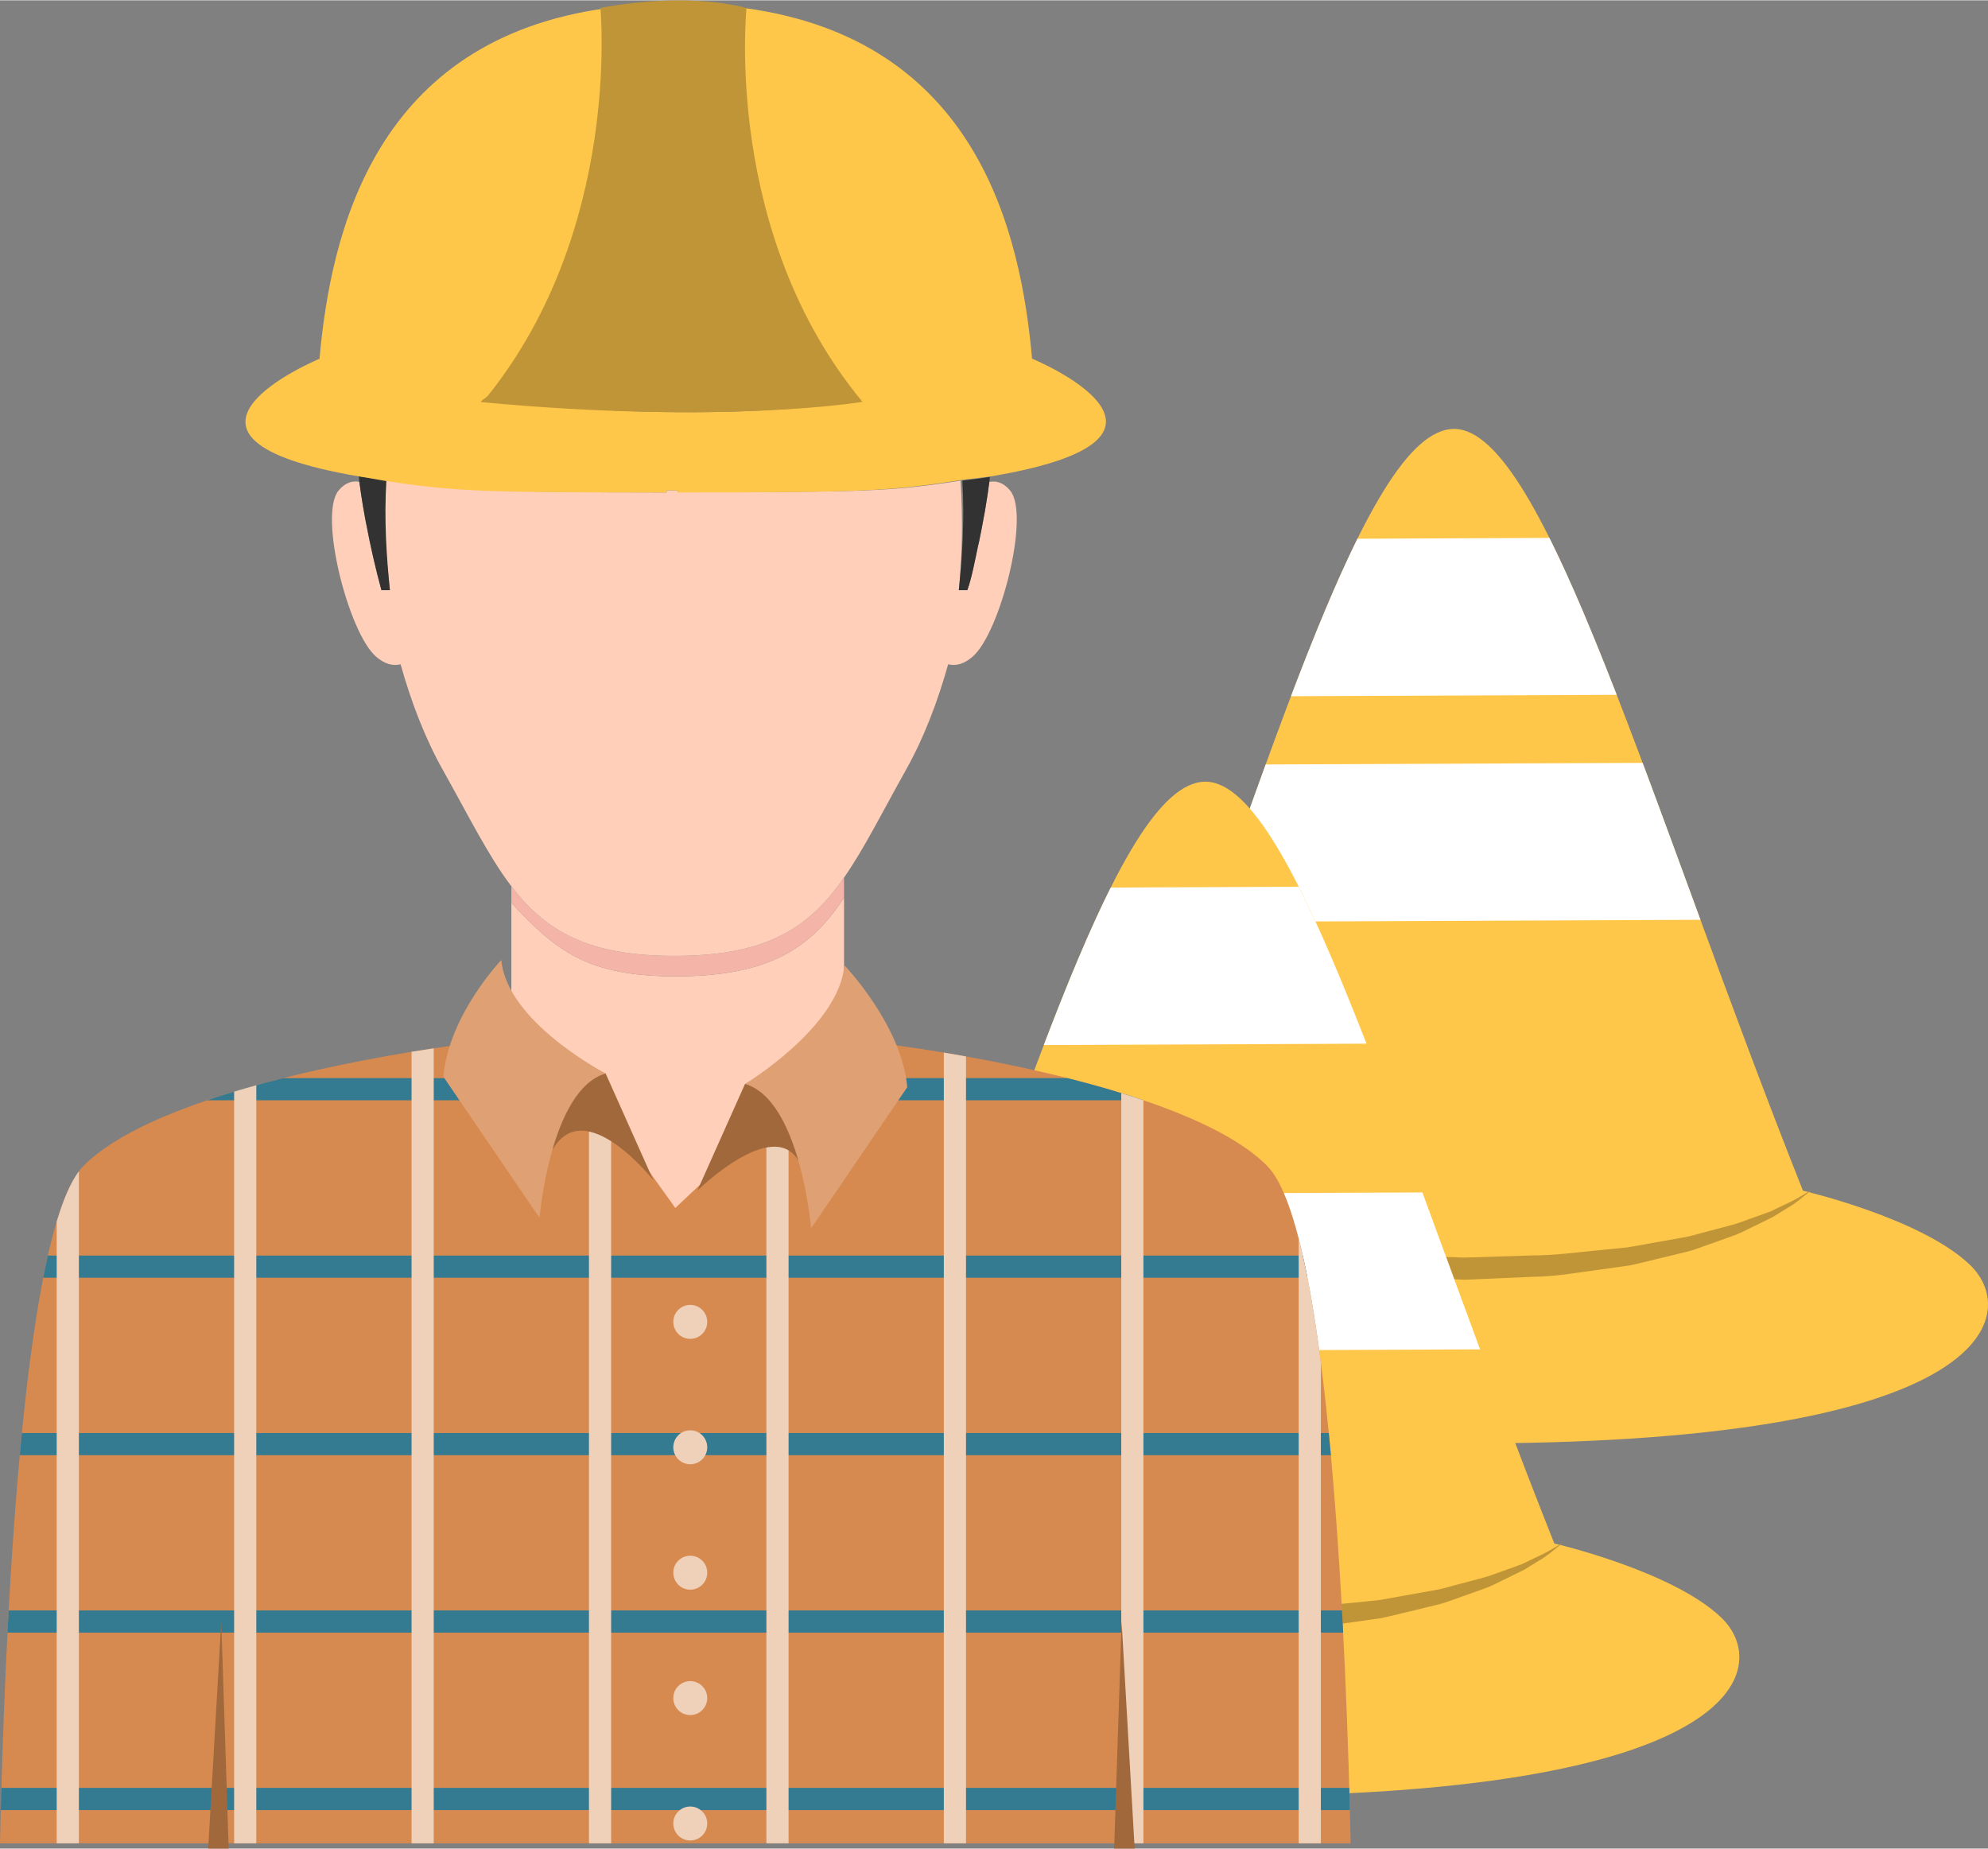 <?xml version="1.0" encoding="UTF-8"?>
<!DOCTYPE svg PUBLIC "-//W3C//DTD SVG 1.1//EN" "http://www.w3.org/Graphics/SVG/1.1/DTD/svg11.dtd">
<!-- Creator: CorelDRAW X7 -->
<svg xmlns="http://www.w3.org/2000/svg" xml:space="preserve" width="1656px" height="1540px" version="1.1" shape-rendering="geometricPrecision" text-rendering="geometricPrecision" image-rendering="optimizeQuality" fill-rule="evenodd" clip-rule="evenodd"
viewBox="0 0 2484981 2310060"
 xmlns:xlink="http://www.w3.org/1999/xlink">
 <rect x="0" y="0" width="2484981" height="2310060" fill="#808080" stroke="none"/>
 <g id="Layer_x0020_1">
  <path fill="#FFC749" d="M2253674 1487813c-191812,-482163 -322317,-951143 -435698,-952119 -113371,-1001 -237975,441611 -424268,948198 0,0 -127511,25281 -197398,77153 -67132,49874 -45894,239524 621209,242589 675361,3048 709002,-161264 645184,-222873 -60785,-58665 -209031,-92944 -209031,-92944l2 -4z"/>
  <path fill="white" d="M1512140 1151777l613405 -2576c-25228,-68780 -49274,-134699 -72289,-196127l-471169 1979c-22278,61221 -45534,127232 -69947,196724z"/>
  <path fill="white" d="M1613736 869741l407119 -1710c-29621,-76181 -57530,-142874 -84099,-196120l-239942 1009c-26323,53183 -53860,119891 -83078,196821z"/>
  <path fill="none" d="M2253674 1487813c-191812,-482163 -322317,-951143 -435698,-952119 -113371,-1001 -237975,441611 -424268,948198 0,0 -127511,25281 -197398,77153 -67132,49874 -45894,239524 621209,242589 675361,3048 709002,-161264 645184,-222873 -60785,-58665 -209031,-92944 -209031,-92944l2 -4z"/>
  <path fill="#BF9537" d="M2264707 1486064c0,0 -638,608 -1885,1802 -1232,1179 -3009,3007 -5658,4994 -5239,4008 -12600,10796 -23456,16896 -5323,3298 -11202,6946 -17618,10905 -6738,3302 -14040,6890 -21829,10716 -7885,3643 -16054,8287 -25149,11797 -9187,3283 -18851,6753 -28944,10366 -10175,3311 -20541,7900 -31759,10606 -11227,2729 -22815,5539 -34750,8440 -11948,2787 -24202,6013 -36830,8648 -12740,1802 -25755,3647 -39003,5500 -26511,3370 -53892,8542 -81973,8677 -28028,1205 -56511,2452 -84987,3687 -28398,-1205 -56789,-2408 -84733,-3589 -27650,-68 -55391,-5112 -82031,-8470 -13305,-1859 -26394,-3673 -39196,-5449 -12671,-2525 -24911,-5767 -36889,-8498 -11919,-2854 -23538,-5624 -34764,-8317 -11245,-2594 -21626,-7183 -31813,-10436 -10105,-3560 -19783,-6973 -28981,-10215 -9137,-3395 -17316,-8043 -25224,-11633 -7818,-3770 -15138,-7302 -21917,-10578 -6434,-3923 -12346,-7536 -17671,-10782 -10897,-6044 -18270,-12708 -23550,-16700 -2660,-1979 -4478,-3799 -5736,-4977 -1247,-1160 -1887,-1774 -1887,-1774 0,0 734,497 2132,1482 1414,967 3427,2484 6373,4050 5770,3268 13989,8302 25283,13206 5543,2605 11686,5477 18371,8592 6973,2452 14525,5101 22576,7943 8122,2635 16417,6248 25699,8567 9248,2400 18976,4919 29121,7572 10201,2381 20474,6044 31687,7679 11133,1953 22638,3967 34460,6056 11825,1997 23885,4464 36300,6205 12490,1221 25258,2453 38229,3732 25965,2562 52393,5920 80466,6005 27597,875 55653,1745 83679,2619 27961,-886 55905,-1786 83428,-2660 27625,0 54407,-3563 80481,-6143 13028,-1288 25851,-2558 38414,-3781 12421,-1885 24481,-4338 36290,-6391 11822,-2105 23311,-4170 34419,-6156 11200,-1759 21459,-5422 31632,-7856 10133,-2678 19859,-5258 29099,-7692 9255,-2442 17549,-6055 25643,-8760 8043,-2897 15564,-5617 22523,-8119 6637,-3175 12766,-6090 18284,-8720 11283,-5002 19395,-10078 25155,-13406 2925,-1580 4961,-3146 6361,-4128 1403,-994 2121,-1506 2121,-1506l7 -6z"/>
  <path fill="#FFC749" d="M1942851 1928735c-191813,-482162 -322331,-951163 -435699,-952128 -113401,-986 -237973,441617 -424269,948192 0,0 -127507,25283 -197397,77155 -67130,49875 -45908,239540 621194,242587 675362,3036 709003,-161247 645185,-222873 -60785,-58663 -209014,-92932 -209014,-92932l0 -1z"/>
  <path fill="none" d="M1942851 1928735c-191813,-482162 -322331,-951163 -435699,-952128 -113401,-986 -237973,441617 -424269,948192 0,0 -127507,25283 -197397,77155 -67130,49875 -45908,239540 621194,242587 675362,3036 709003,-161247 645185,-222873 -60785,-58663 -209014,-92932 -209014,-92932l0 -1z"/>
  <path fill="white" d="M1167471 1688965l682611 -2867c-25128,-67775 -49111,-133607 -72087,-196114l-541274 2273c-22076,62248 -45105,128184 -69250,196708z"/>
  <path fill="white" d="M1304781 1305740l403338 -1694c-29837,-76508 -57927,-143204 -84671,-196116l-235018 987c-26499,52843 -54227,119602 -83649,196823z"/>
  <path fill="none" d="M1942851 1928735c-191813,-482162 -322331,-951163 -435699,-952128 -113401,-986 -237973,441617 -424269,948192 0,0 -127507,25283 -197397,77155 -67130,49875 -45908,239540 621194,242587 675362,3036 709003,-161247 645185,-222873 -60785,-58663 -209014,-92932 -209014,-92932l0 -1z"/>
  <path fill="#BF9537" d="M1953867 1926991c0,0 -638,608 -1885,1802 -1232,1178 -3009,2996 -5658,4993 -5239,3994 -12600,10796 -23456,16897 -5323,3283 -11202,6930 -17618,10894 -6738,3313 -14040,6906 -21830,10716 -7884,3646 -16053,8303 -25148,11808 -9205,3283 -18851,6735 -28944,10351 -10176,3326 -20541,7917 -31759,10621 -11227,2718 -22815,5532 -34750,8427 -11948,2787 -24202,6015 -36831,8652 -12750,1800 -25754,3643 -39002,5500 -26511,3367 -53892,8539 -81973,8677 -28028,1203 -56495,2449 -84987,3685 -28400,-1205 -56789,-2409 -84733,-3588 -27640,-67 -55373,-5112 -82015,-8482 -13321,-1846 -26405,-3662 -39212,-5434 -12671,-2534 -24911,-5768 -36873,-8496 -11936,-2857 -23540,-5628 -34777,-8330 -11241,-2580 -21624,-7169 -31798,-10426 -10105,-3579 -19783,-6986 -28999,-10231 -9122,-3386 -17313,-8042 -25216,-11632 -7814,-3771 -15149,-7304 -21913,-10578 -6433,-3923 -12350,-7529 -17671,-10782 -10897,-6044 -18269,-12708 -23550,-16700 -2659,-1983 -4477,-3799 -5737,-4977 -1246,-1164 -1884,-1778 -1884,-1778 0,0 734,498 2130,1482 1416,971 3427,2484 6376,4050 5767,3269 13989,8305 25283,13210 5542,2604 11682,5473 18367,8592 6974,2452 14510,5111 22579,7957 8112,2635 16399,6241 25696,8551 9258,2408 18979,4935 29139,7580 10200,2385 20460,6030 31686,7664 11133,1972 22636,3976 34446,6058 11825,1997 23895,4481 36314,6223 12476,1205 25245,2452 38229,3715 25965,2575 52396,5929 80449,6012 27600,876 55653,1746 83681,2621 27958,-886 55904,-1788 83429,-2663 27625,0 54407,-3560 80481,-6122 13028,-1304 25848,-2560 38412,-3799 12432,-1887 24491,-4336 36299,-6391 11810,-2103 23315,-4168 34421,-6154 11202,-1759 21457,-5408 31633,-7849 10134,-2678 19861,-5252 29097,-7704 9258,-2442 17552,-6059 25646,-8750 8041,-2913 15552,-5617 22510,-8122 6653,-3172 12779,-6087 18300,-8732 11285,-4993 19393,-10063 25159,-13390 2939,-1583 4961,-3149 6359,-4129 1377,-983 2095,-1499 2095,-1499l3 0z"/>
  <path fill="#FFCFBA" d="M844566 1219901c-111002,0 -149939,-32630 -205380,-91858l0 496276 415837 0 0 -502779c-41588,63359 -94358,98361 -210457,98361z"/>
  <path fill="#F4B4A7" d="M842983 1194315c-107996,0 -160984,-30858 -203804,-87074l0 20819c55443,59231 94394,91858 205381,91858 116105,0 168872,-35001 210458,-98371l0 -25048c-43923,63007 -96267,97816 -212035,97816z"/>
  <path fill="#FFCFBA" d="M1228980 650268c-1538,8432 -3133,16886 -4908,25394 -346,1703 -606,3367 -971,5072 -14,-85 -55,-886 -84,-986 -4093,19238 -8648,43592 -13870,57454l-10619 5c4201,-41584 5126,-87657 2204,-136880 -88617,13612 -117986,14342 -353632,14457l0 -2339c0,0 0,0 -2247,0 -2233,0 2247,0 -11615,0l0 2685c-221780,-110 -261342,-2635 -352729,-16759 -3007,49404 2635,97239 6846,138822l-10599 0c-7529,-27725 -13752,-55157 -18908,-82545 -16,67 -25,498 -41,581 -554,-2911 -1002,-5615 -1525,-8514 -916,-5186 -1887,-10273 -2718,-15412 -1623,-9880 -3117,-19696 -4380,-29441 -8305,-1625 -17409,554 -25950,10814 -25283,30341 12186,177022 46550,207367 11047,9743 21470,12167 30951,9800 13096,46698 30301,91917 52671,131821 32991,58853 57095,107885 85773,145575 42820,56232 95808,87074 203804,87074 115768,0 168112,-34809 212035,-97821 25155,-36095 47573,-81409 77513,-134845 22386,-39903 39561,-85095 52664,-131793 9492,2356 19891,-85 30907,-9811 34378,-30328 71859,-177026 46561,-207367 -8553,-10260 -17660,-12405 -25965,-10782 -1566,12126 -3480,24407 -5574,36745 -661,3856 -1434,7764 -2144,11629z"/>
  <path fill="#323232" d="M1228620 597040c-9122,1434 -17619,2024 -25696,3270 2940,49221 -211,95299 -4394,136883l10619 0c5222,-13861 9784,-38218 13870,-57455 346,-1591 734,-2855 1054,-4449 1787,-8513 3371,-16770 4909,-25213 708,-3868 1481,-7681 2147,-11533 2096,-12337 4008,-24558 5574,-36703 279,-2121 406,-4142 667,-6265 -2897,498 -5754,996 -8748,1467l-2 -2z"/>
  <path fill="#323232" d="M456284 646891c515,2829 1038,4918 1566,7764 5154,27404 11379,54819 18908,82545l10603 -7c-4210,-41584 -7359,-88061 -4354,-137463 -6955,-1079 -14191,-1844 -21913,-3051 -4337,-680 -8524,-1178 -12642,-1884 292,2330 430,4682 733,7014 1274,9763 2772,19641 4379,29528 834,5144 1791,10381 2720,15554z"/>
  <path fill="#FFC749" d="M461080 597040c7720,1205 12460,2332 19418,3413 91389,14124 130948,14567 352731,14678l0 -2686c13862,0 9384,0 11615,0 2247,0 2247,0 2247,0l0 2686c235641,-110 265015,-1828 353631,-15436 8096,-1248 17671,-1898 26807,-3326 2999,-473 6393,-608 9290,-1097 292875,-48443 53254,-147442 53254,-147442 -14227,-158201 -68781,-398956 -359438,-438210 -372,3770 -27142,282424 131502,492176 0,0 -158098,28981 -434645,371 -3326,-346 4051,-5380 6014,-8070 152088,-208428 126374,-480721 126011,-484467 -291126,39035 -345893,280095 -360143,438377 0,0 -237845,98301 49085,146971 4097,709 8298,1389 12621,2064l0 -2z"/>
  <path fill="#BF9537" d="M609920 494108c-2165,2688 -11437,7731 -7789,8083 303379,28609 475985,-347 475985,-347 -174038,-209749 -145066,-488342 -145066,-492131 0,-28 0,-178 0,-178 0,0 -32257,-9535 -84264,-9535 -52004,0 -98214,9460 -98214,9460 0,0 0,152 0,181 0,3746 26185,276051 -140654,484467l2 0z"/>
  <path fill="#D78A50" d="M1583734 1456543c-106690,-106690 -468708,-151032 -468708,-151032l-54638 0 -216237 203856 -146237 -203856 -124628 0c0,0 -362012,44342 -468692,151032 -79330,79327 -99551,611338 -104594,846979l844153 0 844169 0c-5038,-235645 -25259,-767652 -104586,-846979l-2 0z"/>
  <path fill="none" d="M1583734 1456543c-106690,-106690 -468708,-151032 -468708,-151032l-54638 0 -216237 203856 -146237 -203856 -124628 0c0,0 -362012,44342 -468692,151032 -79330,79327 -99551,611338 -104594,846979l844153 0 844169 0c-5038,-235645 -25259,-767652 -104586,-846979l-2 0z"/>
  <path fill="none" d="M1583734 1456543c-106690,-106690 -468708,-151032 -468708,-151032l-54638 0 -216237 203856 -146237 -203856 -124628 0c0,0 -362012,44342 -468692,151032 -79330,79327 -99551,611338 -104594,846979l844153 0 844169 0c-5038,-235645 -25259,-767652 -104586,-846979l-2 0z"/>
  <path fill="none" d="M1583734 1456543c-106690,-106690 -468708,-151032 -468708,-151032l-54638 0 -216237 203856 -146237 -203856 -124628 0c0,0 -362012,44342 -468692,151032 -79330,79327 -99551,611338 -104594,846979l844153 0 844169 0c-5038,-235645 -25259,-767652 -104586,-846979l-2 0z"/>
  <path fill="none" d="M1583734 1456543c-106690,-106690 -468708,-151032 -468708,-151032l-54638 0 -216237 203856 -146237 -203856 -124628 0c0,0 -362012,44342 -468692,151032 -79330,79327 -99551,611338 -104594,846979l844153 0 844169 0c-5038,-235645 -25259,-767652 -104586,-846979l-2 0z"/>
  <path fill="none" d="M1583734 1456543c-106690,-106690 -468708,-151032 -468708,-151032l-54638 0 -216237 203856 -146237 -203856 -124628 0c0,0 -362012,44342 -468692,151032 -79330,79327 -99551,611338 -104594,846979l844153 0 844169 0c-5038,-235645 -25259,-767652 -104586,-846979l-2 0z"/>
  <path fill="none" d="M1583734 1456543c-106690,-106690 -468708,-151032 -468708,-151032l-54638 0 -216237 203856 -146237 -203856 -124628 0c0,0 -362012,44342 -468692,151032 -79330,79327 -99551,611338 -104594,846979l844153 0 844169 0c-5038,-235645 -25259,-767652 -104586,-846979l-2 0z"/>
  <path fill="none" d="M1583734 1456543c-106690,-106690 -468708,-151032 -468708,-151032l-54638 0 -216237 203856 -146237 -203856 -124628 0c0,0 -362012,44342 -468692,151032 -79330,79327 -99551,611338 -104594,846979l844153 0 844169 0c-5038,-235645 -25259,-767652 -104586,-846979l-2 0z"/>
  <path fill="none" d="M1583734 1456543c-106690,-106690 -468708,-151032 -468708,-151032l-54638 0 -216237 203856 -146237 -203856 -124628 0c0,0 -362012,44342 -468692,151032 -79330,79327 -99551,611338 -104594,846979l844153 0 844169 0c-5038,-235645 -25259,-767652 -104586,-846979l-2 0z"/>
  <path fill="none" d="M1583734 1456543c-106690,-106690 -468708,-151032 -468708,-151032l-54638 0 -216237 203856 -146237 -203856 -124628 0c0,0 -362012,44342 -468692,151032 -79330,79327 -99551,611338 -104594,846979l844153 0 844169 0c-5038,-235645 -25259,-767652 -104586,-846979l-2 0z"/>
  <path fill="none" d="M1583734 1456543c-106690,-106690 -468708,-151032 -468708,-151032l-54638 0 -216237 203856 -146237 -203856 -124628 0c0,0 -362012,44342 -468692,151032 -79330,79327 -99551,611338 -104594,846979l844153 0 844169 0c-5038,-235645 -25259,-767652 -104586,-846979l-2 0z"/>
  <path fill="none" d="M1583734 1456543c-106690,-106690 -468708,-151032 -468708,-151032l-54638 0 -216237 203856 -146237 -203856 -124628 0c0,0 -362012,44342 -468692,151032 -79330,79327 -99551,611338 -104594,846979l844153 0 844169 0c-5038,-235645 -25259,-767652 -104586,-846979l-2 0z"/>
  <path fill="none" d="M1583734 1456543c-106690,-106690 -468708,-151032 -468708,-151032l-54638 0 -216237 203856 -146237 -203856 -124628 0c0,0 -362012,44342 -468692,151032 -79330,79327 -99551,611338 -104594,846979l844153 0 844169 0c-5038,-235645 -25259,-767652 -104586,-846979l-2 0z"/>
  <path fill="none" d="M1583734 1456543c-106690,-106690 -468708,-151032 -468708,-151032l-54638 0 -216237 203856 -146237 -203856 -124628 0c0,0 -362012,44342 -468692,151032 -79330,79327 -99551,611338 -104594,846979l844153 0 844169 0c-5038,-235645 -25259,-767652 -104586,-846979l-2 0z"/>
  <path fill="#347A91" d="M258894 1374815l488735 0 -19887 -27725 -373716 0c-31763,7998 -64167,17216 -95132,27725zm727981 0l442551 0c-30965,-10509 -63371,-19727 -95134,-27725l-318008 0 -29409 27725z"/>
  <path fill="#347A91" d="M54039 1596593l1580249 0c-1878,-9593 -3817,-18848 -5822,-27723l-1568603 0c-2006,8875 -3946,18130 -5824,27723z"/>
  <path fill="#347A91" d="M24720 1818376l1638887 0c-848,-9304 -1722,-18551 -2627,-27724l-1633631 0c-905,9171 -1781,18420 -2629,27724z"/>
  <path fill="#347A91" d="M9387 2040156l1669551 0c-470,-9192 -959,-18435 -1471,-27723l-1666609 0c-510,9288 -1001,18531 -1471,27723z"/>
  <path fill="#347A91" d="M982 2261936l1686358 0c-232,-8964 -480,-18208 -753,-27723l-1684851 0c-272,9515 -522,18759 -754,27723z"/>
  <path fill="#EFD0B9" d="M98595 2303522l0 -839891c-10252,13719 -19459,35232 -27725,62774l0 777117 27725 0z"/>
  <path fill="#EFD0B9" d="M320376 2303522l0 -947548c-9267,2571 -18521,5252 -27723,8034l0 939514 27723 0z"/>
  <path fill="#EFD0B9" d="M542156 2303522l0 -993663c-7993,1196 -17293,2640 -27724,4350l0 989313 27724 0z"/>
  <polygon fill="#EFD0B9" points="763933,2303522 763933,1397541 736208,1358893 736208,2303522 "/>
  <polygon fill="#EFD0B9" points="985718,2303522 985718,1375906 957993,1402043 957993,2303522 "/>
  <path fill="#EFD0B9" d="M1207497 2303522l0 -983527c-9821,-1771 -19115,-3378 -27724,-4813l0 988340 27724 0z"/>
  <path fill="#EFD0B9" d="M1429274 2303522l0 -928760c-9134,-3099 -18394,-6083 -27725,-8957l0 937717 27725 0z"/>
  <path fill="#EFD0B9" d="M1651059 2303522l0 -600818c-7648,-59285 -16794,-112628 -27725,-155116l0 755934 27725 0z"/>
  <path fill="none" d="M1583734 1456543c-106690,-106690 -468708,-151032 -468708,-151032l-54638 0 -216237 203856 -146237 -203856 -124628 0c0,0 -362012,44342 -468692,151032 -79330,79327 -99551,611338 -104594,846979l844153 0 844169 0c-5038,-235645 -25259,-767652 -104586,-846979l-2 0z"/>
  <polygon fill="#A1683C" points="285857,2310060 276558,2026280 260246,2310060 "/>
  <polygon fill="#A1683C" points="1418311,2310060 1401997,2026280 1392683,2310060 "/>
  <path fill="#A1683C" d="M757033 1341280l59562 133290c0,0 -85928,-108939 -126249,-37438 -14,0 1705,-93410 66685,-95852l2 0z"/>
  <path fill="#DFA173" d="M626663 1199522c0,0 -65673,68308 -72424,145844l120165 176301c0,0 13485,-160170 82629,-180392 0,5 -123614,-64197 -130370,-141753z"/>
  <path fill="#A1683C" d="M931280 1354341l-59560 133288c0,0 93949,-92189 126245,-37436 18,0 -1685,-93414 -66685,-95852z"/>
  <path fill="#DFA173" d="M1055479 1206039c0,0 71855,74839 78595,152389l-120166 176301c0,0 -13484,-160171 -82628,-180390 0,4 117448,-70732 124199,-148300z"/>
  <circle fill="#EFD0B9" cx="862819" cy="1651760" r="21221"/>
  <circle fill="#EFD0B9" cx="862819" cy="1808502" r="21221"/>
  <circle fill="#EFD0B9" cx="862819" cy="1965250" r="21221"/>
  <circle fill="#EFD0B9" cx="862819" cy="2121994" r="21221"/>
  <circle fill="#EFD0B9" cx="862819" cy="2278737" r="21221"/>
 </g>
</svg>
